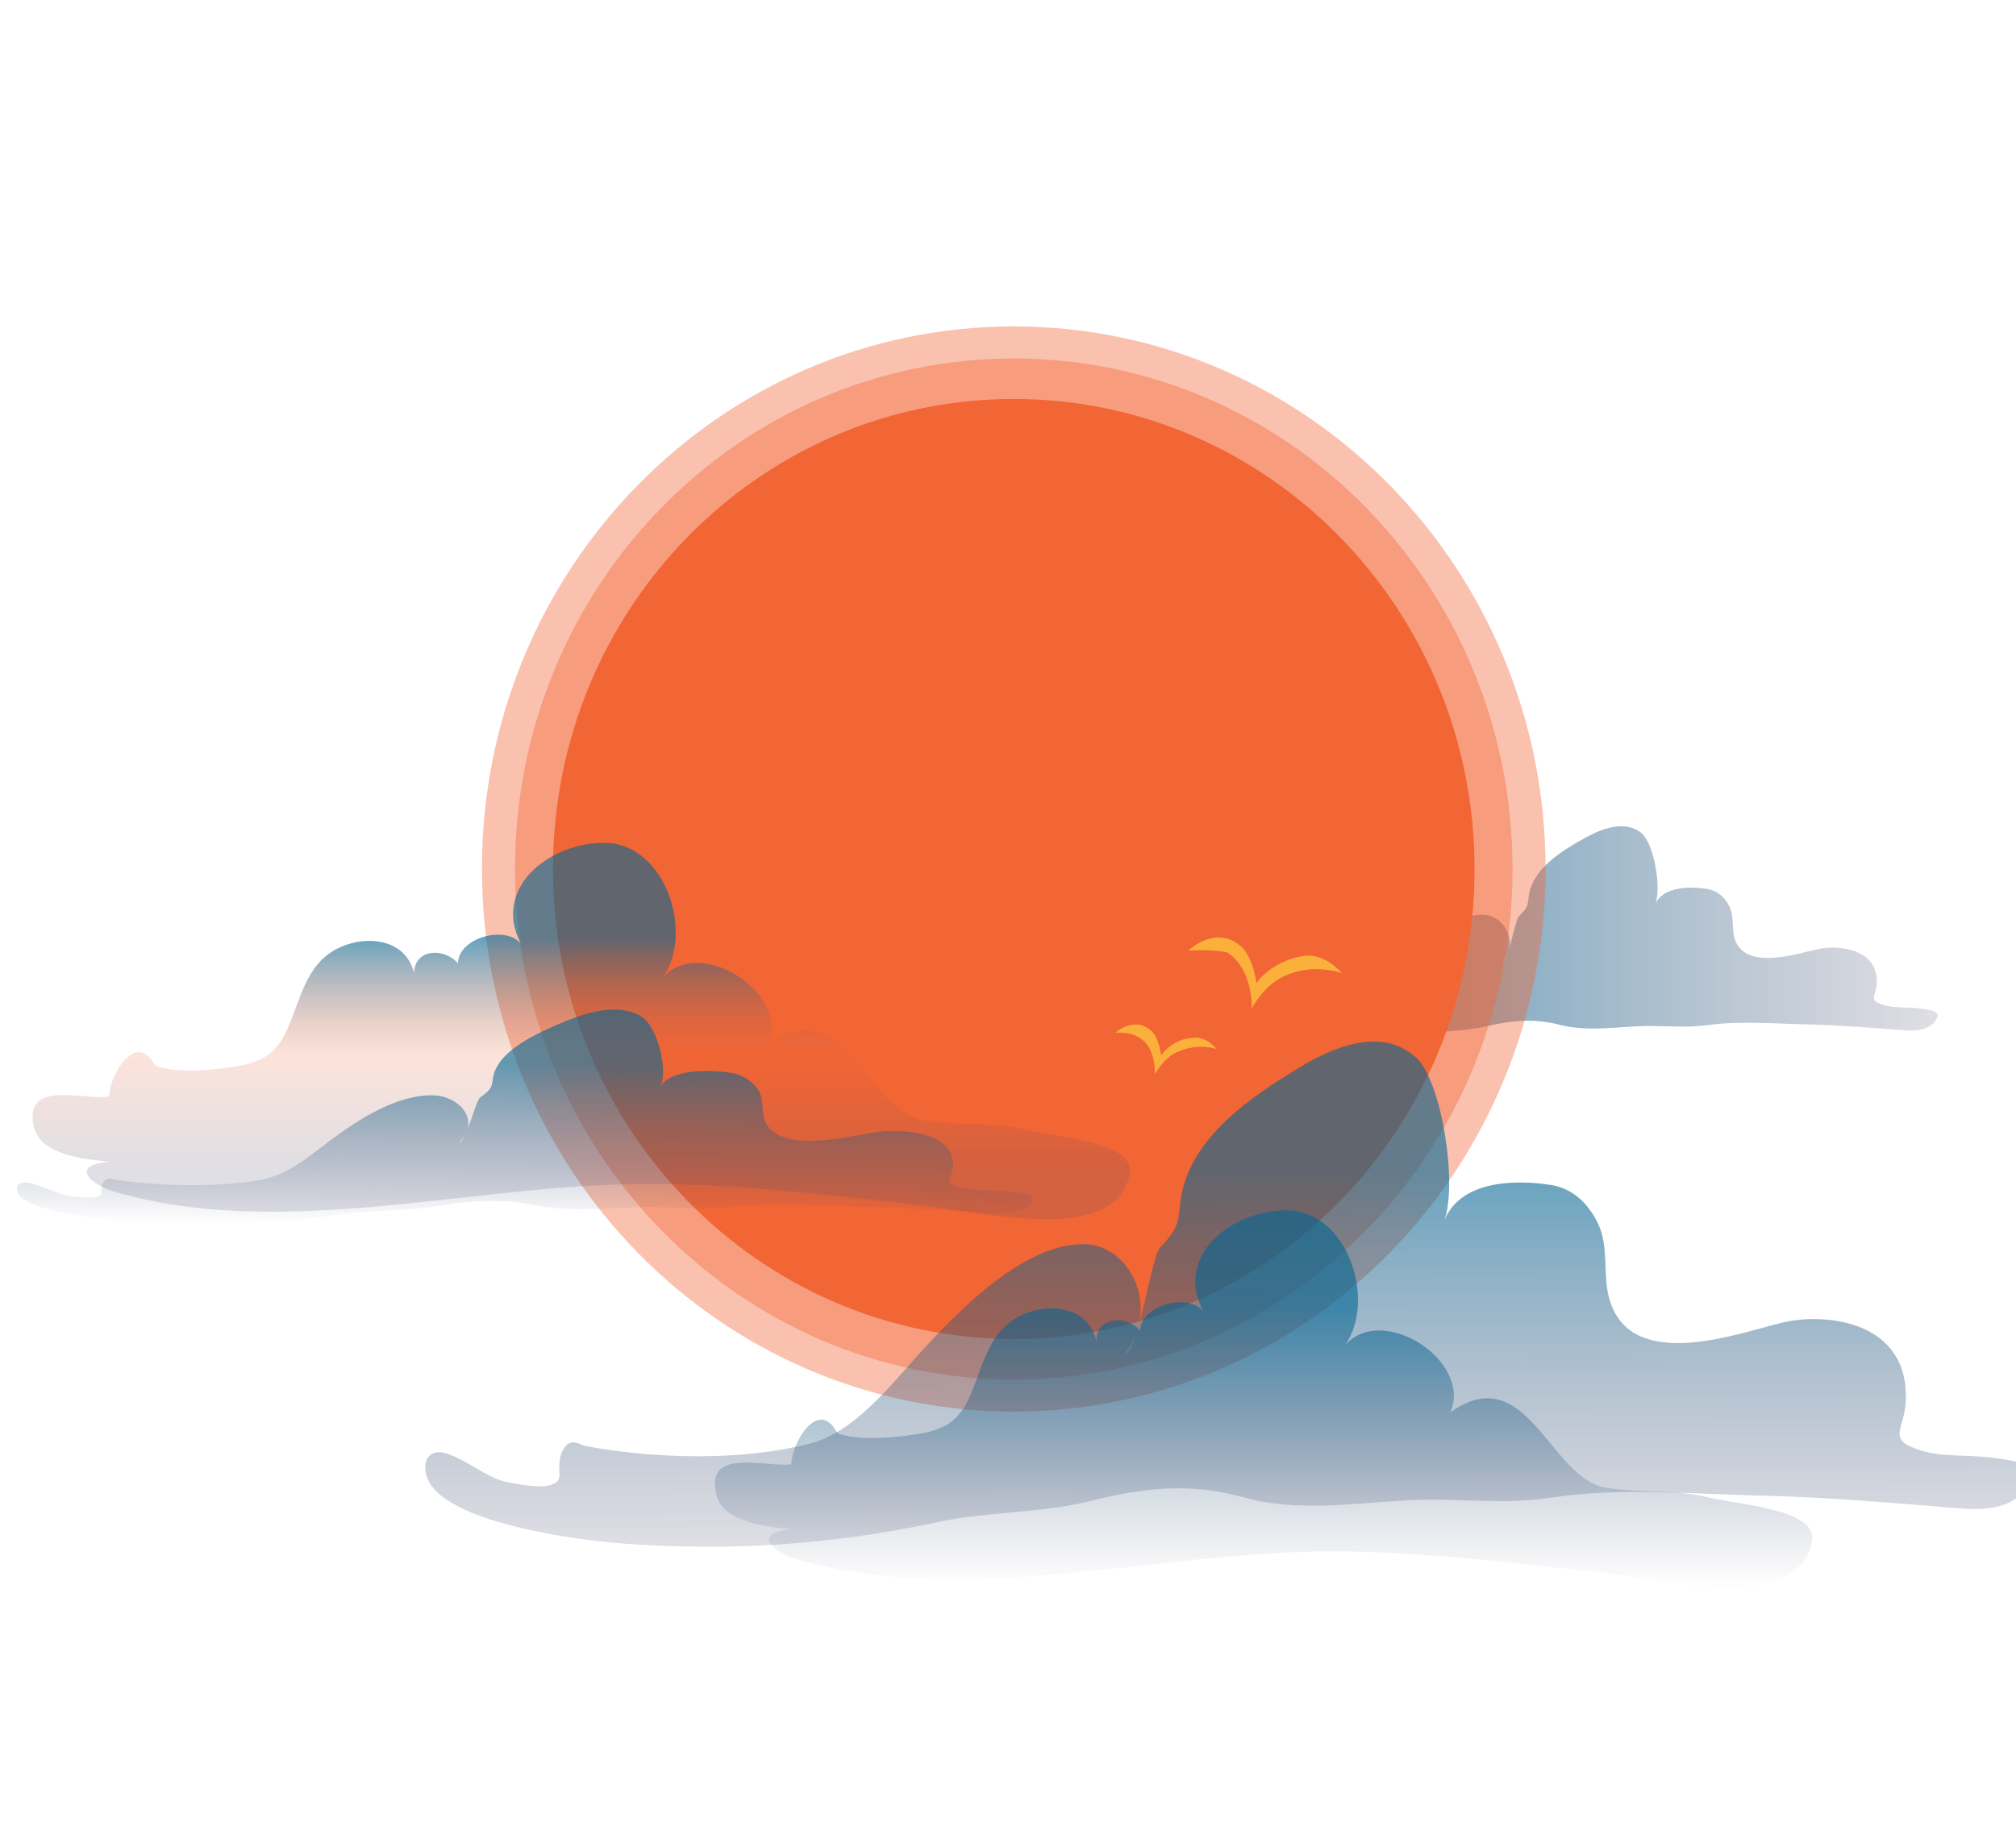 <?xml version="1.0" encoding="utf-8"?>
<!-- Generator: Adobe Illustrator 16.2.0, SVG Export Plug-In . SVG Version: 6.00 Build 0)  -->
<!DOCTYPE svg PUBLIC "-//W3C//DTD SVG 1.1//EN" "http://www.w3.org/Graphics/SVG/1.1/DTD/svg11.dtd">
<svg version="1.1" id="Layer_1" xmlns="http://www.w3.org/2000/svg" xmlns:xlink="http://www.w3.org/1999/xlink" x="0px" y="0px"
	 width="647.1px" height="593px" viewBox="0 0 647.1 593" enable-background="new 0 0 647.1 593" xml:space="preserve">
<linearGradient id="SVGID_1_" gradientUnits="userSpaceOnUse" x1="374.493" y1="300.65" x2="621.818" y2="300.65">
	<stop  offset="0.253" style="stop-color:#006594"/>
	<stop  offset="1" style="stop-color:#4D4C6D;stop-opacity:0.3"/>
</linearGradient>
<path opacity="0.6" fill="url(#SVGID_1_)" d="M398.9,321.8c10.9,1.9,24,2.2,34.7-0.2c7-1.6,12.4-8.2,17.8-13.5
	c6.4-6.4,16.2-14.9,25-14.4c6.2,0.4,11.4,8.4,5.8,15.4c2.1-0.7,4-13.6,5.4-15c3.6-3.4,2.6-4.3,3.3-7.5c1.8-8.4,11.3-13.9,17.7-17.5
	c5.4-3,13-6,18.3-1.6c4,3.3,6.5,17.8,4.4,22.8c2.6-5.9,11.6-5.7,16.6-4.9c3.4,0.5,5.8,2.8,7.2,5.6c1.6,3.3,0.7,7.3,1.7,10.4
	c3.4,10.6,20.5,4.6,26.9,3.3c6.7-1.4,19.4,0,18.7,11.2c-0.2,3.8-2.8,5.1,1.7,6.6c4.1,1.4,7.5,0.6,13.1,1.4c3.5,0.5,6.1,1,3.9,4
	c-2.4,3.3-7.5,3.1-10.7,2.8c-9.4-0.7-20.5-1.6-30-1.8c-10.4-0.2-21.8-1.2-32.2,0.2c-7.9,1.1-14.4,0-22.5,0.4
	c-8.5,0.4-17,1.6-25.2-0.5c-8-2.1-15.3-1.4-23.4,0.5c-7.3,1.7-16,1.5-23.4,2.9c-16.4,3.2-32.5,4.1-49.1,2.9
	c-4.7-0.3-32.3-3-29.9-11.7c1.9-3.5,8.1,2.2,12.1,3c1.6,0.3,4.9,0.9,6.5,0.6c3-0.5,1.3-1.7,2.1-4.3
	C396.4,320.3,398.1,321.5,398.9,321.8"/>
<g>
	<path fill="#F26636" d="M325.4,128.1c81.7,0,147.9,67.6,147.9,150.9c0,83.4-66.2,150.9-147.9,150.9c-81.7,0-147.9-67.6-147.9-150.9
		C177.5,195.6,243.7,128.1,325.4,128.1z"/>
	<g>
		<path opacity="0.4" fill="#F26636" enable-background="new    " d="M325.4,104.8c94.3,0,170.7,78,170.7,174.2
			c0,96.2-76.4,174.2-170.7,174.2c-94.3,0-170.7-78-170.7-174.2C154.6,182.8,231.1,104.8,325.4,104.8z"/>
		<path opacity="0.4" fill="#F26636" enable-background="new    " d="M325.4,115.1c88.4,0,160.1,73.4,160.1,163.9
			c0,90.5-71.7,163.9-160.1,163.9c-88.4,0-160.1-73.4-160.1-163.9C165.3,188.5,237,115.1,325.4,115.1z"/>
		<path fill="#FBB03B" d="M381.4,305.2c0,0,9.1-8.8,17.3-1c3.6,3.6,4.6,11.4,4.6,11.4s4.6-7.2,15.8-8.8c6.6-0.5,11.7,5.7,11.7,5.7
			s-9.1-3.6-18.8,1c-6.6,3.1-10.2,10.3-10.2,10.3s0.5-12.9-8.1-18.1C388,304.7,381.4,305.2,381.4,305.2z"/>
		<path fill="#FBB03B" d="M358,331.6c0,0,6.1-5.7,11.7-0.5c2.5,2.6,3,7.8,3,7.8s3.1-5.2,10.2-5.7c4.6-0.5,7.6,3.6,7.6,3.6
			s-6.1-2.1-12.7,1c-4.6,2.1-7.1,7.2-7.1,7.2s0.5-8.8-5.1-11.9C362.6,331.1,358,331.6,358,331.6z"/>
	</g>
</g>
<linearGradient id="SVGID_2_" gradientUnits="userSpaceOnUse" x1="424.097" y1="334.918" x2="424.097" y2="464.853" gradientTransform="matrix(1.132 -2.356244e-003 -2.356244e-003 1.245 -84.81 -81.409)">
	<stop  offset="0.253" style="stop-color:#006594"/>
	<stop  offset="1" style="stop-color:#4D4C6D;stop-opacity:0.3"/>
</linearGradient>
<path opacity="0.6" fill="url(#SVGID_2_)" d="M187.5,464.2c22.7,4.2,50,5,72.4-0.7c14.6-3.7,25.9-18.8,37.1-31
	c13.4-14.6,33.7-34.1,52.1-33c12.9,0.8,23.8,19.2,12,35.3c4.5-1.5,8.4-31.2,11.3-34.3c7.5-7.7,5.4-9.9,6.9-17.2
	c3.9-19.3,23.6-31.8,37-40.1c11.2-6.9,27-13.8,38.2-3.7c8.3,7.5,13.4,40.8,9.1,52.3c5.5-13.4,24.1-13,34.5-11.3
	c7.1,1.2,12.1,6.4,15,12.7c3.4,7.5,1.3,16.6,3.5,23.9c7,24.4,42.7,10.4,56.1,7.4c14-3.1,40.4-0.1,39,25.7c-0.5,8.6-5.8,11.7,3.4,15
	c8.6,3.1,15.7,1.4,27.3,3.2c7.3,1.2,12.6,2.3,8,9.3c-5,7.5-15.6,7.1-22.4,6.5c-19.6-1.6-42.6-3.6-62.6-4
	c-21.7-0.5-45.5-2.7-67.1,0.6c-16.5,2.5-30.1,0-46.8,0.9c-17.7,1-35.5,3.8-52.5-1c-16.7-4.7-31.8-3.1-48.9,1.2
	c-15.2,3.9-33.3,3.4-48.7,6.7c-34.2,7.4-67.7,9.6-102.3,6.9c-9.7-0.7-67.2-6.8-62.3-26.6c4-8.1,16.8,4.9,25.3,6.8
	c3.3,0.7,10.2,2,13.6,1.3c6.2-1.3,2.7-3.8,4.3-9.9C182.3,460.9,185.8,463.6,187.5,464.2"/>
<linearGradient id="SVGID_3_" gradientUnits="userSpaceOnUse" x1="186.641" y1="270.648" x2="186.641" y2="391.635">
	<stop  offset="0.253" style="stop-color:#006594"/>
	<stop  offset="0.565" style="stop-color:#F26636;stop-opacity:0.3"/>
	<stop  offset="0.866" style="stop-color:#4D4C6D;stop-opacity:0.3"/>
</linearGradient>
<path opacity="0.6" fill="url(#SVGID_3_)" d="M50.4,342.4c7.1,2.2,17.9,1.2,25.3,0c11.2-1.8,14.5-6.1,18.3-16.3
	c3.7-9.8,6.2-18.8,17-22.7c8.8-3.1,19.5-1,21.9,9c0.2-8,9.9-8.1,14.1-3.1c0.1-9,18.1-13.1,21.3-4.4c-11.9-18.9,7.8-34.6,26-34.3
	c19.1,0.3,28.7,28.6,18.4,43.4c11.7-13.8,40.9,4.7,33.9,21.4c24.4-17.3,31.9,21.1,49.6,24.2c11,1.9,22,0.4,32.8,3.1
	c9.7,2.4,35.7,3.8,33.6,14.2c-4.6,23.4-47.6,12.1-69.8,9.7c-32.5-3.5-64.8-7.6-97.7-6.2c-50.8,2.1-107.3,16.7-157.4,2.5
	c-9.3-2.6-15.3-8.9-2.6-9.9c-7.2-0.8-22-1.9-24.2-11.1c-3.7-15.5,16.2-8.6,24.1-9.8c0.2-7.3,8.6-20.8,14.4-10.6"/>
<linearGradient id="SVGID_4_" gradientUnits="userSpaceOnUse" x1="405.642" y1="388.648" x2="405.642" y2="509.635">
	<stop  offset="0.253" style="stop-color:#006594"/>
	<stop  offset="1" style="stop-color:#4D4C6D;stop-opacity:0"/>
</linearGradient>
<path opacity="0.6" fill="url(#SVGID_4_)" d="M269.4,460.4c7.1,2.2,17.9,1.2,25.3,0c11.2-1.8,14.5-6.1,18.3-16.3
	c3.7-9.8,6.2-18.8,17-22.7c8.8-3.1,19.5-1,21.9,9c0.2-8,9.9-8.1,14.1-3.1c0.1-9,18.1-13.1,21.3-4.4c-11.9-18.9,7.8-34.6,26-34.3
	c19.1,0.3,28.7,28.6,18.4,43.4c11.7-13.8,40.9,4.7,33.9,21.4c24.4-17.3,31.9,21.1,49.6,24.2c11,1.9,22,0.4,32.8,3.1
	c9.7,2.4,35.7,3.8,33.6,14.2c-4.6,23.4-47.6,12.1-69.8,9.7c-32.5-3.5-64.8-7.6-97.7-6.2c-50.8,2.1-107.3,16.7-157.4,2.5
	c-9.3-2.6-15.3-8.9-2.6-9.9c-7.2-0.8-22-1.9-24.2-11.1c-3.7-15.5,16.2-8.6,24.1-9.8c0.2-7.3,8.6-20.8,14.4-10.6"/>
<linearGradient id="SVGID_5_" gradientUnits="userSpaceOnUse" x1="327.135" y1="117.174" x2="326.445" y2="248.103" gradientTransform="matrix(0.717 3.776067e-003 3.776068e-003 0.536 -66.473 259.647)">
	<stop  offset="0.253" style="stop-color:#006594"/>
	<stop  offset="1" style="stop-color:#4D4C6D;stop-opacity:0"/>
</linearGradient>
<path opacity="0.6" fill="url(#SVGID_5_)" d="M37.5,378.9c14.4,1.9,31.7,2.4,45.8,0c9.2-1.5,16.3-8,23.3-13.2
	c8.4-6.2,21.2-14.6,32.9-14c8.2,0.4,15.1,8.4,7.7,15.3c2.8-0.6,5.2-13.4,7-14.7c4.7-3.3,3.4-4.2,4.3-7.4
	c2.4-8.3,14.8-13.6,23.2-17.1c7-2.9,17.1-5.8,24.2-1.4c5.3,3.3,8.7,17.7,6,22.6c3.4-5.8,15.2-5.5,21.8-4.7c4.5,0.5,7.7,2.8,9.6,5.5
	c2.2,3.3,0.9,7.2,2.3,10.3c4.6,10.5,27,4.7,35.5,3.4c8.8-1.3,25.6,0.1,24.8,11.2c-0.3,3.7-3.6,5,2.2,6.5c5.4,1.4,9.9,0.7,17.3,1.5
	c4.6,0.5,8,1,5.1,4c-3.1,3.2-9.8,3-14.1,2.7c-12.4-0.8-27-1.7-39.6-2c-13.8-0.3-28.8-1.4-42.5,0c-10.4,1-19-0.1-29.6,0.2
	c-11.2,0.4-22.4,1.5-33.2-0.7c-10.6-2.1-20.2-1.5-30.9,0.3c-9.6,1.6-21.1,1.3-30.8,2.7c-21.6,3-42.8,3.9-64.7,2.6
	c-6.2-0.4-42.6-3.2-39.5-11.7c2.5-3.5,10.7,2.2,16,3c2.1,0.3,6.5,0.9,8.6,0.6c3.9-0.5,1.7-1.6,2.7-4.3
	C34.1,377.5,36.4,378.6,37.5,378.9"/>
</svg>
